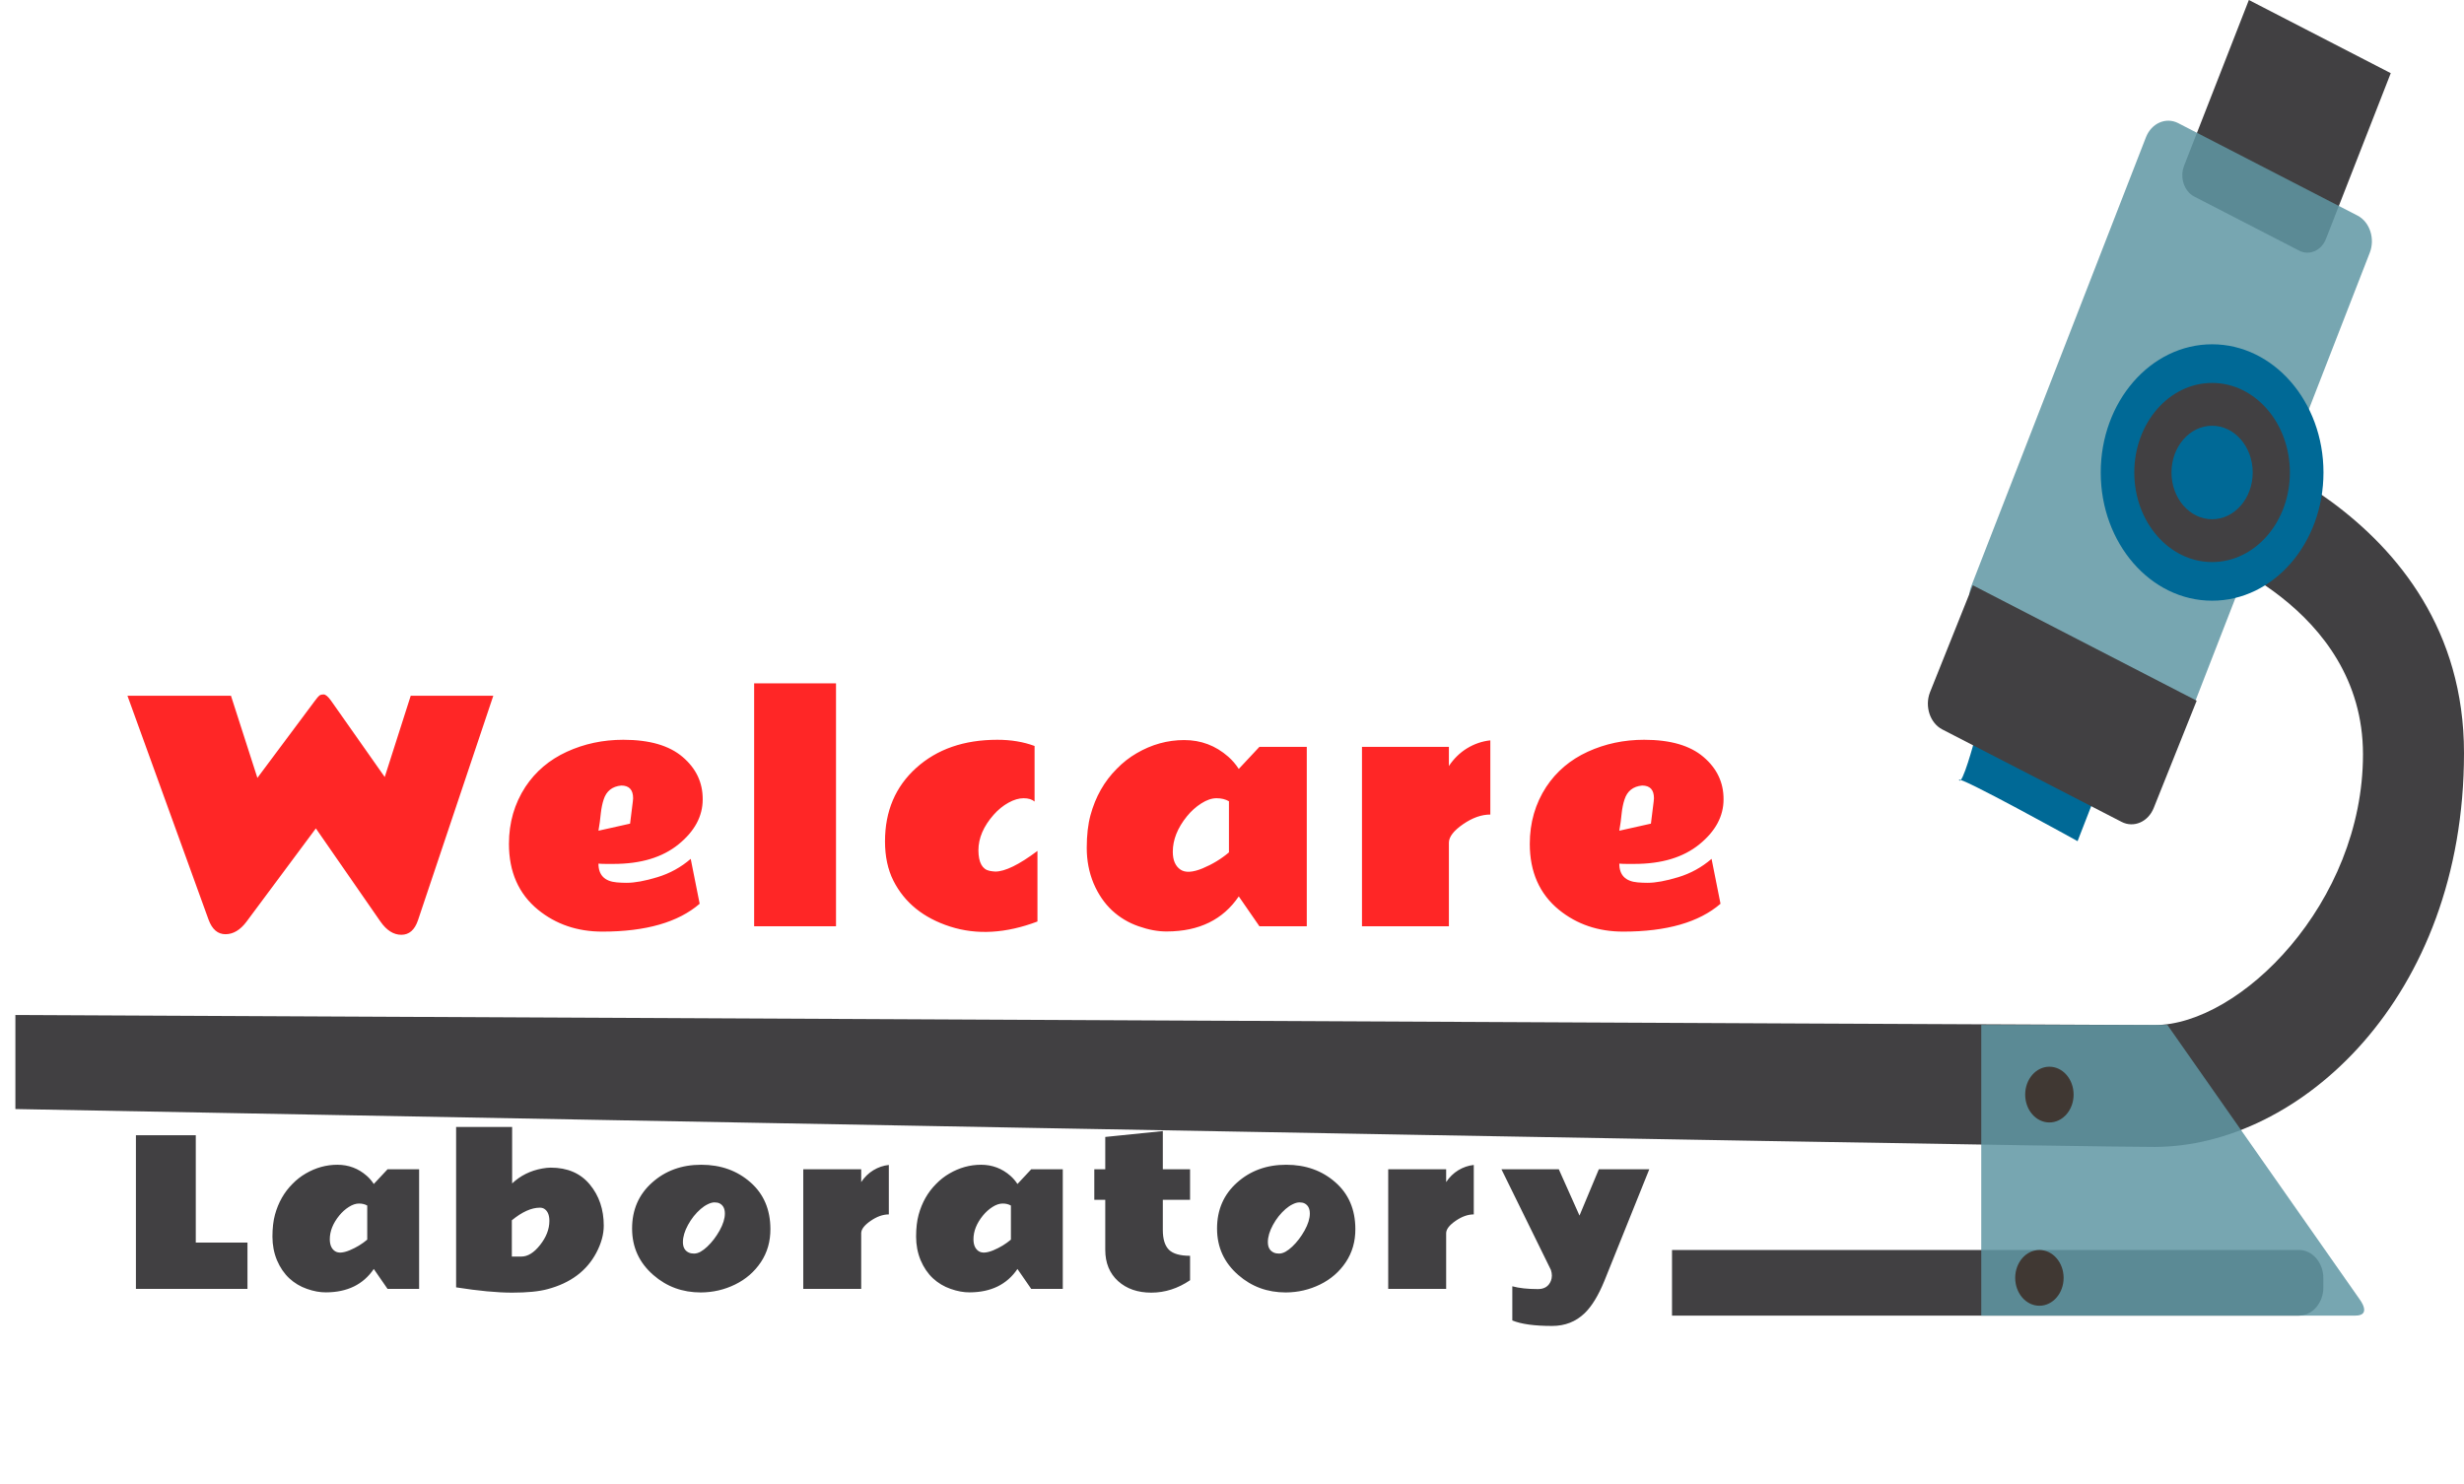 <svg width="2500" height="1506" viewBox="0 0 2500 1506" fill="none" xmlns="http://www.w3.org/2000/svg">
<path d="M137.902 1152.04H198.645V1261.03H251.086V1308H137.902V1152.04ZM293.504 1297.26C288.296 1292.38 284.129 1286.26 281.004 1278.9C277.944 1271.48 276.414 1263.5 276.414 1254.97C276.414 1246.44 277.26 1239.05 278.953 1232.8C282.339 1220.37 288.263 1209.92 296.727 1201.46C300.763 1197.29 305.255 1193.77 310.203 1190.91C320.359 1184.99 331.069 1182.02 342.332 1182.02C353.66 1182.02 363.589 1185.77 372.117 1193.25C374.852 1195.66 377.228 1198.43 379.246 1201.55L393.211 1186.61H425.242V1308H393.211L379.246 1287.79C368.569 1303.54 352.391 1311.45 330.711 1311.52C324.721 1311.58 318.309 1310.41 311.473 1308C304.702 1305.66 298.712 1302.08 293.504 1297.26ZM372.605 1223.43C370.262 1222.06 367.462 1221.38 364.207 1221.38C360.952 1221.38 357.501 1222.55 353.855 1224.89C350.275 1227.17 347.052 1230.07 344.188 1233.59C337.807 1241.46 334.617 1249.47 334.617 1257.61C334.617 1263.34 336.375 1267.38 339.891 1269.72C343.146 1271.87 348.094 1271.57 354.734 1268.84C361.44 1266.04 367.397 1262.43 372.605 1258V1223.43ZM555.453 1308.29C546.729 1310.64 534.783 1311.81 519.613 1311.81C504.444 1311.81 485.499 1310.02 462.777 1306.44V1143.64H519.613V1200.97C528.012 1193.03 538.201 1187.98 550.18 1185.83C553.435 1185.25 556.299 1184.95 558.773 1184.95C575.766 1184.95 588.982 1190.65 598.422 1202.04C607.862 1213.44 612.582 1227.37 612.582 1243.84C612.582 1252.63 610.076 1261.78 605.062 1271.28C595.297 1289.77 578.76 1302.11 555.453 1308.29ZM547.738 1225.58C539.21 1225.58 529.737 1229.84 519.32 1238.37V1275.19H528.988C535.499 1275.19 541.846 1271.25 548.031 1263.37C554.281 1255.43 557.406 1247.29 557.406 1238.96C557.406 1233.03 555.681 1228.96 552.23 1226.75C550.993 1225.97 549.496 1225.58 547.738 1225.58ZM730 1221.18C728.698 1220.53 727.005 1220.21 724.922 1220.21C722.904 1220.21 720.658 1220.83 718.184 1222.06C715.71 1223.23 713.268 1224.86 710.859 1226.95C705.781 1231.37 701.517 1236.74 698.066 1243.06C694.616 1249.37 692.891 1255.2 692.891 1260.54C692.891 1265.81 694.909 1269.36 698.945 1271.18C700.378 1271.83 702.135 1272.16 704.219 1272.16C706.302 1272.16 708.483 1271.54 710.762 1270.3C713.04 1269 715.319 1267.28 717.598 1265.13C722.35 1260.64 726.517 1255.2 730.098 1248.82C733.678 1242.38 735.469 1236.61 735.469 1231.54C735.469 1226.46 733.646 1223.01 730 1221.18ZM711.055 1311.61C692.435 1311.61 676.387 1305.72 662.91 1293.94C648.522 1281.44 641.328 1265.71 641.328 1246.77C641.328 1227.76 648.066 1212.23 661.543 1200.19C675.02 1188.08 691.654 1182.02 711.445 1182.02C731.237 1182.02 747.871 1187.95 761.348 1199.8C774.824 1211.58 781.595 1227.37 781.66 1247.16C781.725 1259.86 778.503 1271.09 771.992 1280.85C765.482 1290.62 756.79 1298.17 745.918 1303.51C735.046 1308.85 723.424 1311.55 711.055 1311.61ZM901.812 1232.41C895.823 1232.41 889.671 1234.6 883.355 1238.96C877.04 1243.32 873.85 1247.45 873.785 1251.36V1308H814.996V1186.61H873.785V1199.6C877.105 1194.59 881.207 1190.58 886.09 1187.59C891.038 1184.6 896.279 1182.8 901.812 1182.22V1232.41ZM946.574 1297.26C941.366 1292.38 937.199 1286.26 934.074 1278.9C931.014 1271.48 929.484 1263.5 929.484 1254.97C929.484 1246.44 930.331 1239.05 932.023 1232.8C935.409 1220.37 941.333 1209.92 949.797 1201.46C953.833 1197.29 958.326 1193.77 963.273 1190.91C973.43 1184.99 984.139 1182.02 995.402 1182.02C1006.73 1182.02 1016.66 1185.77 1025.19 1193.25C1027.92 1195.66 1030.3 1198.43 1032.32 1201.55L1046.28 1186.61H1078.31V1308H1046.28L1032.32 1287.79C1021.64 1303.54 1005.46 1311.45 983.781 1311.52C977.792 1311.58 971.379 1310.41 964.543 1308C957.772 1305.66 951.783 1302.08 946.574 1297.26ZM1025.68 1223.43C1023.33 1222.06 1020.53 1221.38 1017.28 1221.38C1014.02 1221.38 1010.57 1222.55 1006.93 1224.89C1003.35 1227.17 1000.12 1230.07 997.258 1233.59C990.878 1241.46 987.688 1249.47 987.688 1257.61C987.688 1263.34 989.445 1267.38 992.961 1269.72C996.216 1271.87 1001.16 1271.57 1007.8 1268.84C1014.51 1266.04 1020.47 1262.43 1025.68 1258V1223.43ZM1207.45 1299.21C1195.08 1307.61 1181.96 1311.81 1168.09 1311.81C1154.29 1311.81 1143.06 1307.9 1134.4 1300.09C1125.74 1292.21 1121.41 1281.63 1121.41 1268.35V1217.57H1110.28V1186.61H1121.41V1153.8L1179.81 1147.84V1186.61H1207.45V1217.57H1179.81V1248.23C1179.81 1257.41 1181.86 1264.09 1185.96 1268.25C1190.13 1272.36 1197.29 1274.41 1207.45 1274.41V1299.21ZM1323.5 1221.18C1322.2 1220.53 1320.51 1220.21 1318.42 1220.21C1316.4 1220.21 1314.16 1220.83 1311.68 1222.06C1309.21 1223.23 1306.77 1224.86 1304.36 1226.95C1299.28 1231.37 1295.02 1236.74 1291.57 1243.06C1288.12 1249.37 1286.39 1255.2 1286.39 1260.54C1286.39 1265.81 1288.41 1269.36 1292.45 1271.18C1293.88 1271.83 1295.64 1272.16 1297.72 1272.16C1299.8 1272.16 1301.98 1271.54 1304.26 1270.3C1306.54 1269 1308.82 1267.28 1311.1 1265.13C1315.85 1260.64 1320.02 1255.2 1323.6 1248.82C1327.18 1242.38 1328.97 1236.61 1328.97 1231.54C1328.97 1226.46 1327.15 1223.01 1323.5 1221.18ZM1304.55 1311.61C1285.93 1311.61 1269.89 1305.72 1256.41 1293.94C1242.02 1281.44 1234.83 1265.71 1234.83 1246.77C1234.83 1227.76 1241.57 1212.23 1255.04 1200.19C1268.52 1188.08 1285.15 1182.02 1304.95 1182.02C1324.74 1182.02 1341.37 1187.95 1354.85 1199.8C1368.32 1211.58 1375.1 1227.37 1375.16 1247.16C1375.23 1259.86 1372 1271.09 1365.49 1280.85C1358.98 1290.62 1350.29 1298.17 1339.42 1303.51C1328.55 1308.85 1316.92 1311.55 1304.55 1311.61ZM1495.31 1232.41C1489.32 1232.41 1483.17 1234.6 1476.86 1238.96C1470.54 1243.32 1467.35 1247.45 1467.29 1251.36V1308H1408.5V1186.61H1467.29V1199.6C1470.61 1194.59 1474.71 1190.58 1479.59 1187.59C1484.54 1184.6 1489.78 1182.8 1495.31 1182.22V1232.41ZM1534.41 1305.36C1541.31 1307.25 1549.97 1308.2 1560.39 1308.2C1566.96 1308.2 1571.36 1305.4 1573.57 1299.8C1574.22 1298.1 1574.55 1296.35 1574.55 1294.52C1574.55 1292.7 1574.22 1290.78 1573.57 1288.76L1523.38 1186.61H1581.58L1602.57 1233.59L1622.2 1186.61H1673.38L1627.77 1299.99C1621.71 1314.77 1615.04 1325.68 1607.75 1332.71C1598.83 1341.3 1587.83 1345.6 1574.74 1345.6C1556.84 1345.6 1543.39 1343.74 1534.41 1340.03V1305.36Z" fill="#414042"/>
<path d="M234.348 706.064L261.154 789.414L319.602 711.045C321.555 708.408 323.02 706.699 323.996 705.918C324.973 705.137 326.438 704.746 328.391 704.746C330.344 704.746 332.834 706.846 335.861 711.045L390.354 788.535L416.721 706.064H500.51L424.045 933.994C420.725 943.76 415.109 948.643 407.199 948.643C399.289 948.643 392.209 944.15 385.959 935.166L320.48 840.684L250.021 935.459C243.674 943.857 236.594 948.057 228.781 948.057C220.969 948.057 215.256 943.174 211.643 933.408L129.318 706.064H234.348ZM642.359 810.068C642.359 801.475 638.355 797.178 630.348 797.178C621.168 798.057 615.211 802.793 612.477 811.387C611.109 815.488 610.133 820.273 609.547 825.742C609.059 831.113 608.277 836.875 607.203 843.027L639.283 835.85L642.066 813.438L642.359 810.068ZM622.584 876.719C622.584 876.719 619.898 876.719 614.527 876.719C611.988 876.719 609.547 876.621 607.203 876.426C607.203 888.047 613.404 894.395 625.807 895.469C629.225 895.762 632.545 895.908 635.768 895.908C644.068 895.908 654.469 894.004 666.969 890.195C679.566 886.387 690.846 880.186 700.807 871.592L709.889 917.148C688.111 935.996 655.201 945.42 611.158 945.42C585.865 945.42 564.137 938.047 545.973 923.301C526.246 907.188 516.383 884.873 516.383 856.357C516.383 834.873 521.949 815.586 533.082 798.496C543.434 782.871 557.447 771.006 575.123 762.9C592.799 754.795 611.891 750.742 632.398 750.742C658.961 750.742 679.029 756.553 692.604 768.174C706.275 779.795 713.062 794.15 712.965 811.24C712.965 828.33 704.811 843.516 688.502 856.797C672.193 870.078 650.221 876.719 622.584 876.719ZM848.223 940H765.166V693.467H848.223V940ZM1009.85 884.482C1019.71 884.482 1033.97 877.5 1052.62 863.535V935.166C1020.59 947.275 991.049 948.984 963.998 940.293C936.947 931.602 917.758 916.074 906.43 893.711C900.766 882.383 897.934 869.102 897.934 853.867C897.934 823.203 908.48 798.35 929.574 779.307C950.668 760.264 978.109 750.742 1011.9 750.742C1025.86 750.742 1038.46 752.842 1049.69 757.041V813.438C1047.05 811.191 1043.34 810.068 1038.56 810.068C1033.77 810.068 1028.65 811.582 1023.18 814.609C1017.71 817.637 1012.73 821.689 1008.24 826.768C997.885 838.486 992.709 850.547 992.709 862.949C992.807 875.254 996.566 882.188 1003.99 883.75C1005.94 884.141 1007.89 884.385 1009.85 884.482ZM1128.26 923.887C1120.45 916.562 1114.2 907.383 1109.51 896.348C1104.92 885.215 1102.62 873.252 1102.62 860.459C1102.62 847.666 1103.89 836.582 1106.43 827.207C1111.51 808.555 1120.4 792.881 1133.09 780.186C1139.15 773.936 1145.89 768.662 1153.31 764.365C1168.54 755.479 1184.61 751.035 1201.5 751.035C1218.49 751.035 1233.39 756.65 1246.18 767.881C1250.28 771.494 1253.85 775.645 1256.87 780.332L1277.82 757.92H1325.87V940H1277.82L1256.87 909.678C1240.86 933.311 1216.59 945.176 1184.07 945.273C1175.09 945.371 1165.47 943.613 1155.21 940C1145.06 936.484 1136.07 931.113 1128.26 923.887ZM1246.91 813.145C1243.4 811.094 1239.2 810.068 1234.31 810.068C1229.43 810.068 1224.26 811.826 1218.79 815.342C1213.42 818.76 1208.58 823.105 1204.29 828.379C1194.71 840.195 1189.93 852.207 1189.93 864.414C1189.93 873.008 1192.57 879.062 1197.84 882.578C1202.72 885.801 1210.14 885.361 1220.11 881.26C1230.16 877.061 1239.1 871.641 1246.91 865V813.145ZM1512.1 826.621C1503.12 826.621 1493.89 829.893 1484.42 836.436C1474.94 842.979 1470.16 849.18 1470.06 855.039V940H1381.88V757.92H1470.06V777.402C1475.04 769.883 1481.19 763.877 1488.52 759.385C1495.94 754.893 1503.8 752.207 1512.1 751.328V826.621ZM1678.12 810.068C1678.12 801.475 1674.12 797.178 1666.11 797.178C1656.93 798.057 1650.97 802.793 1648.24 811.387C1646.87 815.488 1645.89 820.273 1645.31 825.742C1644.82 831.113 1644.04 836.875 1642.96 843.027L1675.04 835.85L1677.83 813.438L1678.12 810.068ZM1658.35 876.719C1658.35 876.719 1655.66 876.719 1650.29 876.719C1647.75 876.719 1645.31 876.621 1642.96 876.426C1642.96 888.047 1649.17 894.395 1661.57 895.469C1664.99 895.762 1668.31 895.908 1671.53 895.908C1679.83 895.908 1690.23 894.004 1702.73 890.195C1715.33 886.387 1726.61 880.186 1736.57 871.592L1745.65 917.148C1723.87 935.996 1690.96 945.42 1646.92 945.42C1621.63 945.42 1599.9 938.047 1581.73 923.301C1562.01 907.188 1552.14 884.873 1552.14 856.357C1552.14 834.873 1557.71 815.586 1568.84 798.496C1579.2 782.871 1593.21 771.006 1610.88 762.9C1628.56 754.795 1647.65 750.742 1668.16 750.742C1694.72 750.742 1714.79 756.553 1728.37 768.174C1742.04 779.795 1748.82 794.15 1748.73 811.24C1748.73 828.33 1740.57 843.516 1724.26 856.797C1707.96 870.078 1685.98 876.719 1658.35 876.719Z" fill="#FF0000" fill-opacity="0.85"/>
<path d="M2107.93 853.625C2107.93 853.625 1984.55 785.322 1987.69 791.66C1990.83 797.971 2003.31 751.425 2003.31 751.425C2008.87 737.105 2023.64 730.667 2036.05 737.059L2111.07 775.724C2123.51 782.144 2129.14 799.115 2123.56 813.453L2107.93 853.625Z" fill="#006996"/>
<path d="M2359.93 242.457C2355.33 254.334 2343.09 259.673 2332.79 254.361L2226.35 199.497C2216.06 194.167 2211.39 180.111 2216 168.233L2281.73 0L2425.68 74.251L2359.93 242.457Z" fill="#414042"/>
<path d="M2227.21 711.97C2221.63 726.299 2206.88 732.764 2194.46 726.353L2012.55 632.571C2000.1 626.16 1994.49 609.17 2000.05 594.86L2177.28 139.339C2182.85 125.02 2197.58 118.554 2210.03 124.965L2391.91 218.739C2404.36 225.15 2409.98 242.121 2404.41 256.45L2227.21 711.97Z" fill="#5F97A4" fill-opacity="0.85"/>
<path d="M2185.3 819.664C2179.74 833.993 2164.99 840.485 2152.57 834.047L1970.67 740.247C1958.25 733.845 1952.62 716.855 1958.18 702.545L2001.66 593.961L2228.77 711.089L2185.3 819.664Z" fill="#414042"/>
<path d="M2500 764.083C2500 514.788 2231.22 441.427 2231.22 441.427C2218.78 434.998 2208.59 442.599 2208.59 458.29V519.21C2208.59 534.92 2218.76 553.044 2231.17 559.509C2231.17 559.509 2397.51 614.346 2397.51 765.49C2397.51 916.616 2272.63 1040.26 2186.18 1040.26C2138.39 1040.26 15.614 1030.03 15.614 1030.03V1125.49C15.614 1125.49 2053.98 1163.91 2186.03 1163.91C2332.51 1163.9 2500 1013.4 2500 764.083Z" fill="#414042"/>
<path d="M2357.28 1306.56C2357.28 1322.26 2346.14 1335.11 2332.51 1335.11H1696.44V1268.5H2332.51C2346.14 1268.5 2357.28 1281.35 2357.28 1297.05V1306.56Z" fill="#414042"/>
<path d="M2244.42 609.606C2306.83 609.606 2357.42 551.357 2357.42 479.502C2357.42 407.647 2306.83 349.397 2244.42 349.397C2182.02 349.397 2131.42 407.647 2131.42 479.502C2131.42 551.357 2182.02 609.606 2244.42 609.606Z" fill="#006996"/>
<path d="M2244.42 570.388C2288.01 570.388 2323.35 529.697 2323.35 479.502C2323.35 429.307 2288.01 388.616 2244.42 388.616C2200.82 388.616 2165.48 429.307 2165.48 479.502C2165.48 529.697 2200.82 570.388 2244.42 570.388Z" fill="#414042"/>
<path d="M2389.87 1335.1C2368.93 1335.1 2010.2 1335.1 2010.2 1335.1V1040.16H2199.07L2394.3 1318.83C2394.3 1318.84 2406.74 1335.1 2389.87 1335.1Z" fill="#5F97A4" fill-opacity="0.85"/>
<path d="M2244.42 526.947C2267.17 526.947 2285.62 505.705 2285.62 479.502C2285.62 453.298 2267.17 432.056 2244.42 432.056C2221.66 432.056 2203.21 453.298 2203.21 479.502C2203.21 505.705 2221.66 526.947 2244.42 526.947Z" fill="#006996"/>
<path d="M2079.33 1139.1C2092.9 1139.1 2103.9 1126.44 2103.9 1110.82C2103.9 1095.2 2092.9 1082.53 2079.33 1082.53C2065.76 1082.53 2054.76 1095.2 2054.76 1110.82C2054.76 1126.44 2065.76 1139.1 2079.33 1139.1Z" fill="#403833"/>
<path d="M2069.2 1325.1C2082.77 1325.1 2093.77 1312.44 2093.77 1296.81C2093.77 1281.19 2082.77 1268.53 2069.2 1268.53C2055.64 1268.53 2044.64 1281.19 2044.64 1296.81C2044.64 1312.44 2055.64 1325.1 2069.2 1325.1Z" fill="#403833"/>
</svg>
